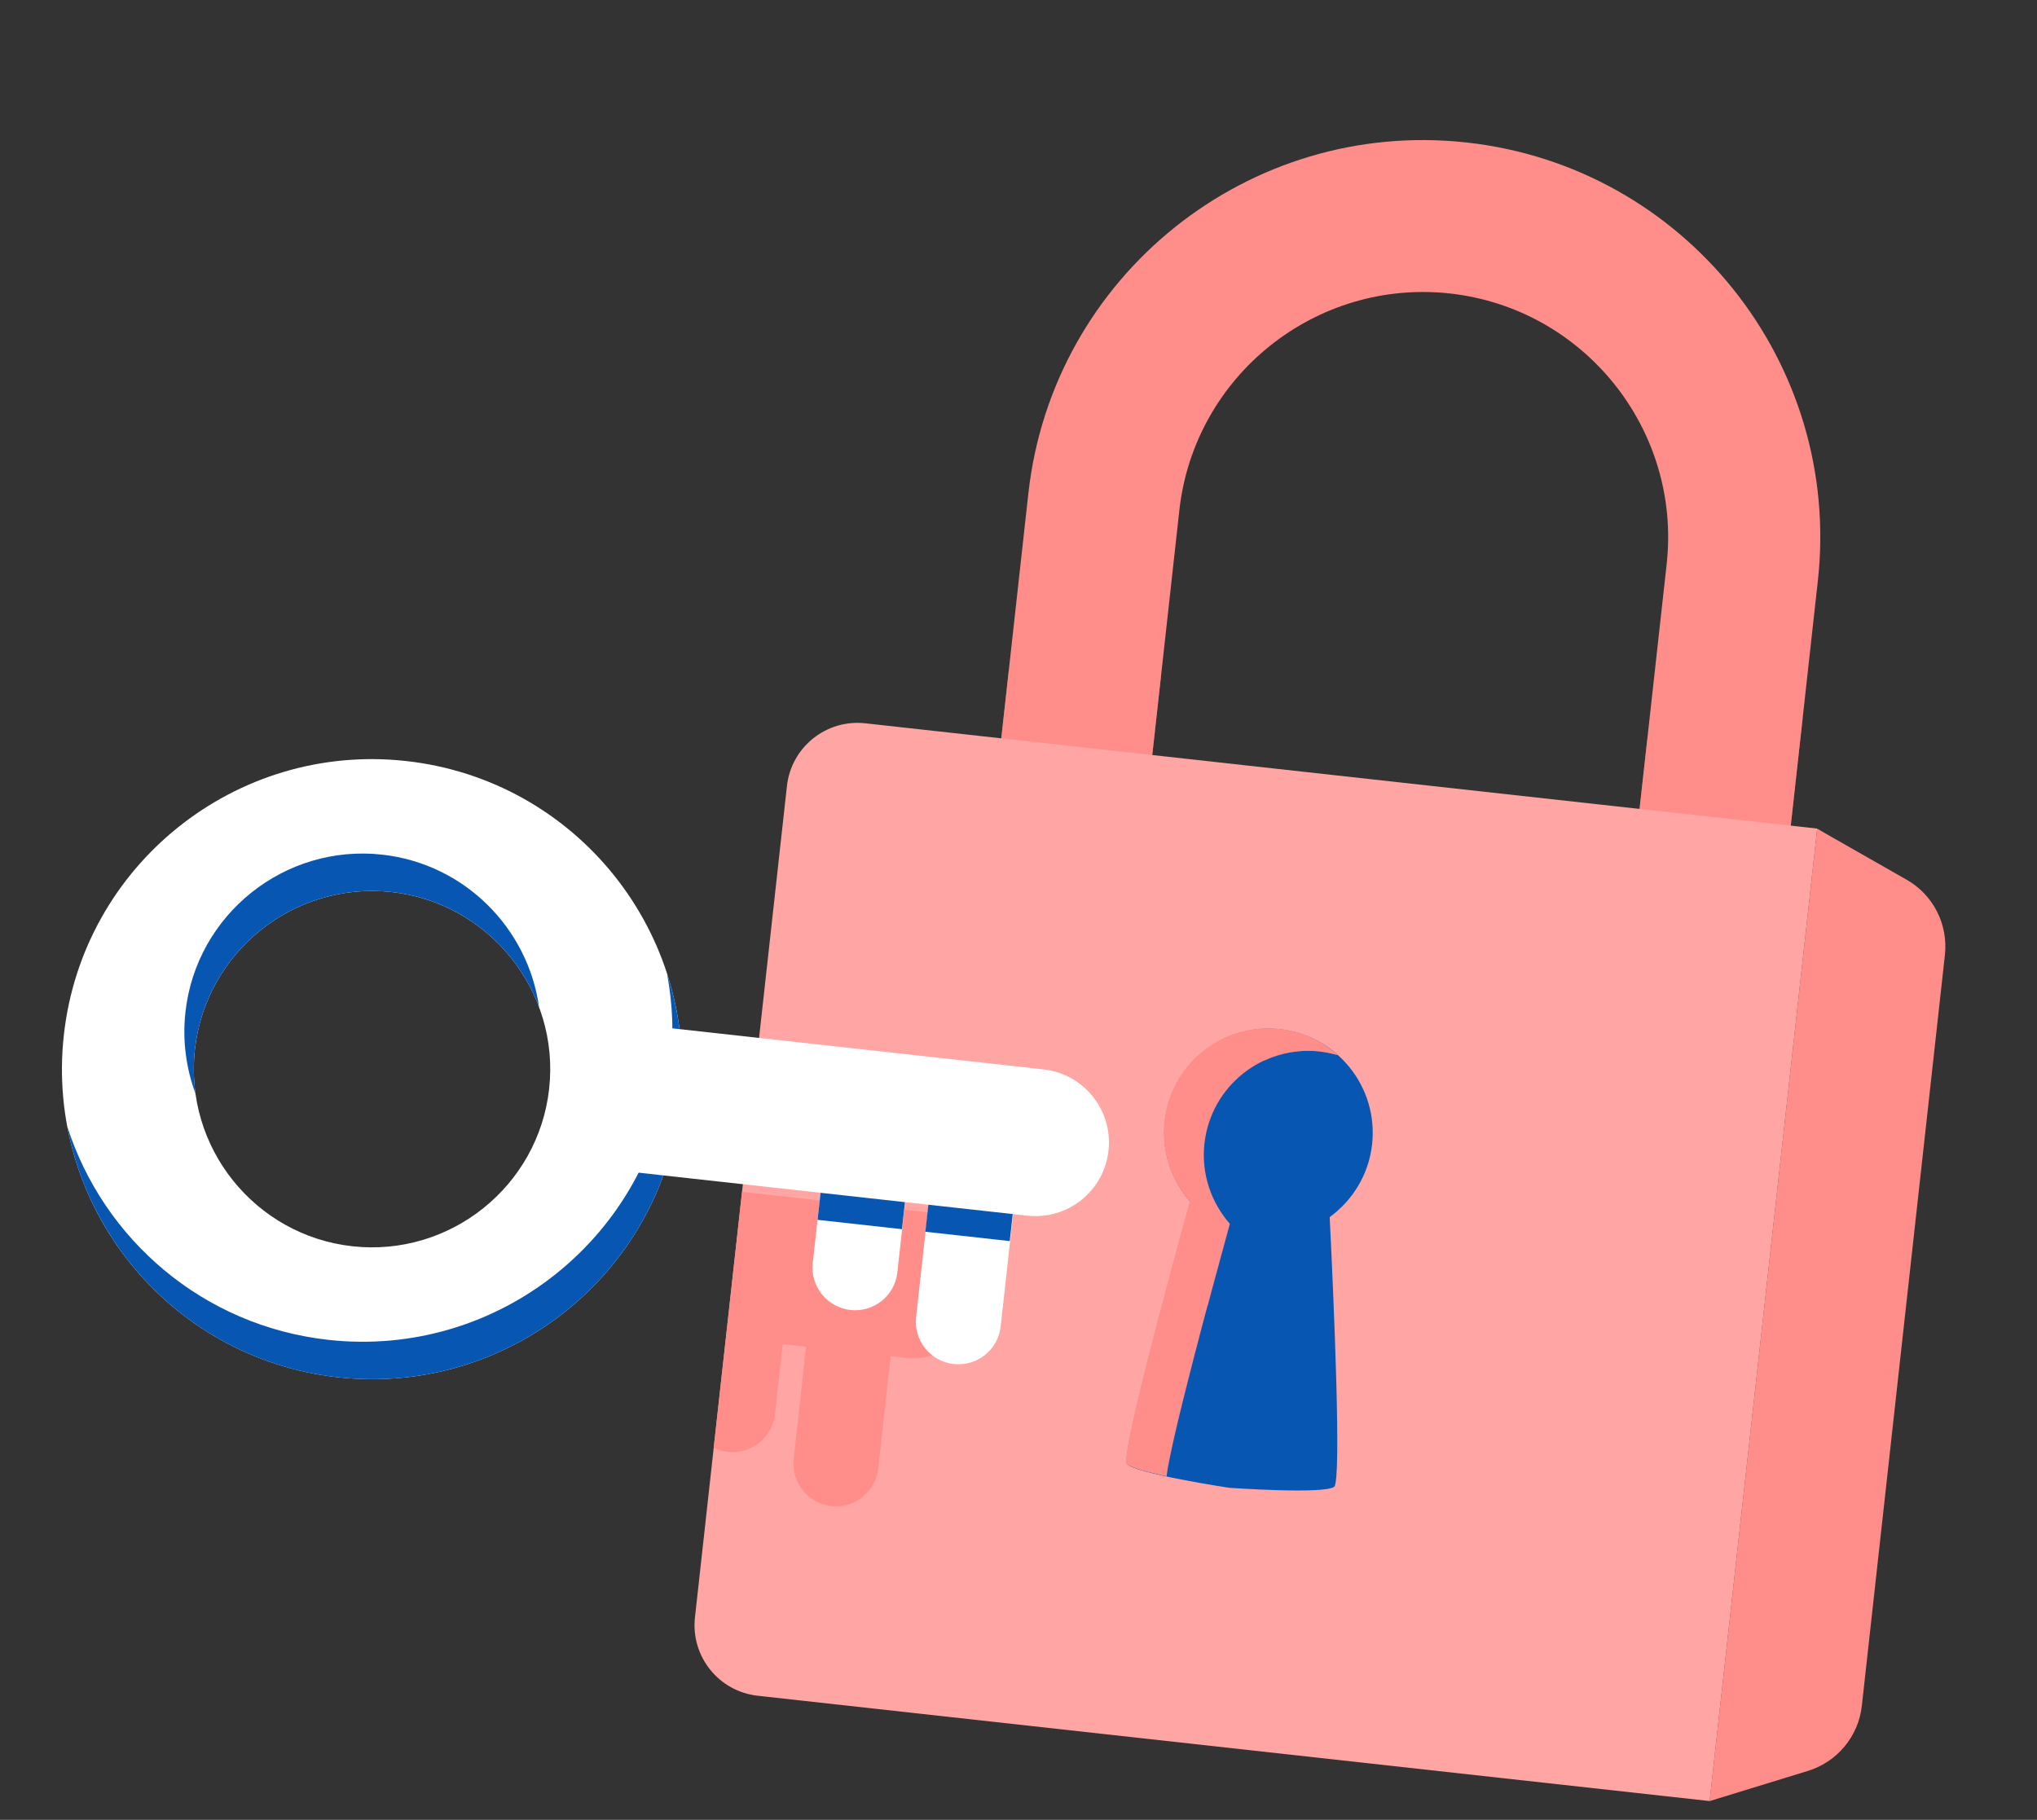 <svg width="216" height="193" viewBox="0 0 216 193" fill="none" xmlns="http://www.w3.org/2000/svg">
<rect x="0" y="0" width="216" height="193" fill="#333333" stroke="none"/>
<path d="M153.743 31.123C167.984 32.699 178.307 45.568 176.73 59.829L173.012 93.43L121.34 87.714L125.057 54.112C126.633 39.871 139.502 29.548 153.762 31.126M155.534 15.114C132.421 12.557 111.602 29.228 109.045 52.341L103.555 101.973L187.27 111.235L192.761 61.602C195.318 38.489 178.647 17.671 155.534 15.114Z" fill="#FF8E8B"/>
<g style="mix-blend-mode:multiply" opacity="0.5">
<path d="M175.757 78.656C175.392 78.615 175.026 78.575 174.66 78.535L173.012 93.43L121.34 87.714L123.124 71.587C119.733 72.478 116.19 72.806 112.803 72.432C110.763 72.206 108.805 71.775 106.965 71.143L103.557 101.954L187.272 111.215L191.155 76.113C186.395 78.294 180.962 78.978 175.779 78.639L175.757 78.656Z" fill="#FF8E8B"/>
</g>
<path d="M192.698 87.874L181.289 191.008L80.35 179.841C76.212 179.383 73.234 175.664 73.692 171.527L83.445 83.366C83.902 79.228 87.621 76.25 91.759 76.708L192.698 87.874Z" fill="#FFA5A3"/>
<path d="M181.289 191.008L191.694 187.815C194.82 186.855 197.068 184.143 197.426 180.91L206.235 101.274C206.593 98.041 204.994 94.884 202.152 93.284L192.696 87.894L181.287 191.027L181.289 191.008Z" fill="#FF8E8B"/>
<g style="mix-blend-mode:multiply" opacity="0.5">
<path d="M192.698 87.874L181.289 191.008C184.637 189.975 187.062 187.068 187.448 183.585L197.086 96.463C197.471 92.98 195.74 89.613 192.698 87.874Z" fill="#FF8E8B"/>
</g>
<path d="M140.997 129.083C143.415 127.305 145.137 124.593 145.494 121.36C146.167 115.278 141.783 109.826 135.721 109.155C129.659 108.485 124.187 112.866 123.517 118.929C123.161 122.142 124.228 125.182 126.217 127.448C123.914 135.765 118.866 154.453 119.499 155.244C120.321 156.27 130.341 157.787 130.341 157.787C130.341 157.787 140.451 158.497 141.477 157.675C142.268 157.042 141.427 137.702 140.997 129.083Z" fill="#0757B2"/>
<path d="M130.417 129.802C128.447 127.539 127.359 124.516 127.717 121.283C128.39 115.201 133.859 110.839 139.922 111.51C140.576 111.582 141.222 111.731 141.846 111.898C140.18 110.408 138.071 109.396 135.685 109.132C129.603 108.459 124.151 112.843 123.48 118.905C123.125 122.119 124.191 125.159 126.18 127.424C123.877 135.741 118.829 154.429 119.463 155.22C119.788 155.626 121.642 156.123 123.697 156.565C124.23 152.455 128.383 137.097 130.4 129.781L130.417 129.802Z" fill="#FF8E8B"/>
<g style="mix-blend-mode:multiply" opacity="0.5">
<path d="M123.576 137.052C125.212 137.233 126.716 137.73 128.078 138.446C128.947 135.172 129.794 132.09 130.417 129.802C130.417 129.802 130.4 129.781 130.383 129.759C128.803 129.253 127.393 128.435 126.161 127.422C125.474 129.937 124.526 133.397 123.559 137.03L123.576 137.052Z" fill="#FF8E8B"/>
</g>
<g style="mix-blend-mode:multiply" opacity="0.5">
<path d="M132.842 112.285C133.266 112.332 133.689 112.378 134.087 112.481C135.853 111.663 137.862 111.282 139.941 111.512C140.595 111.584 141.241 111.733 141.865 111.9C140.199 110.41 138.09 109.398 135.704 109.134C130.816 108.593 126.346 111.313 124.415 115.56C126.475 113.314 129.537 112.055 132.844 112.266L132.842 112.285Z" fill="#FF8E8B"/>
</g>
<path d="M97.659 128.496L78.684 126.397L75.682 153.533C76.144 153.759 76.653 153.913 77.192 153.972C79.655 154.245 81.897 152.467 82.172 149.984L82.994 142.556L85.476 142.83L84.159 154.743C83.886 157.206 85.664 159.448 88.147 159.723C90.629 159.998 92.852 158.218 93.127 155.735L94.445 143.823L95.965 143.991C100.256 144.465 104.104 141.385 104.579 137.093C105.053 132.801 101.972 128.954 97.681 128.479L97.659 128.496Z" fill="#FF8E8B"/>
<path d="M41.526 94.605C51.88 95.75 59.377 105.112 58.231 115.466C57.086 125.82 47.724 133.316 37.37 132.171C27.016 131.025 19.52 121.664 20.665 111.31C21.811 100.956 31.172 93.46 41.526 94.605ZM43.063 80.71C25.011 78.713 8.765 91.74 6.77 109.773C4.775 127.805 17.781 144.069 35.833 146.066C53.885 148.063 70.129 135.055 72.126 117.003C74.123 98.951 61.115 82.707 43.063 80.71Z" fill="white"/>
<path d="M20.665 111.31C21.811 100.956 31.172 93.459 41.526 94.605C48.858 95.416 54.743 100.333 57.162 106.815C56.001 98.466 49.28 91.606 40.523 90.637C30.17 89.491 20.808 96.988 19.663 107.342C19.328 110.363 19.742 113.312 20.732 115.993C20.53 114.47 20.488 112.907 20.665 111.31Z" fill="#0757B2"/>
<path d="M70.751 103.37C71.323 106.473 71.47 109.723 71.104 113.033C69.107 131.084 52.863 144.093 34.811 142.095C21.513 140.624 10.942 131.409 7.123 119.435C9.719 133.3 21.091 144.435 35.833 146.066C53.885 148.063 70.129 135.055 72.126 117.003C72.652 112.249 72.13 107.633 70.77 103.372L70.751 103.37Z" fill="#0757B2"/>
<path d="M96.223 125.104L87.274 124.114L86.186 133.948C85.914 136.411 87.692 138.653 90.174 138.928C92.657 139.203 94.88 137.423 95.154 134.94L96.242 125.106L96.223 125.104Z" fill="white"/>
<path d="M96.223 125.104L87.274 124.114L86.693 129.368L95.642 130.358L96.223 125.104Z" fill="#0757B2"/>
<path d="M107.674 126.371L98.725 125.381L97.143 139.679C96.871 142.143 98.648 144.385 101.131 144.66C103.614 144.934 105.837 143.154 106.111 140.672L107.693 126.373L107.674 126.371Z" fill="white"/>
<path d="M107.655 126.368L98.706 125.378L98.124 130.632L107.073 131.622L107.655 126.368Z" fill="#0757B2"/>
<path d="M110.646 113.414L67.634 108.655L65.918 124.167L108.93 128.925C113.222 129.4 117.069 126.319 117.544 122.027C118.019 117.736 114.938 113.888 110.646 113.414Z" fill="white"/>
</svg>
